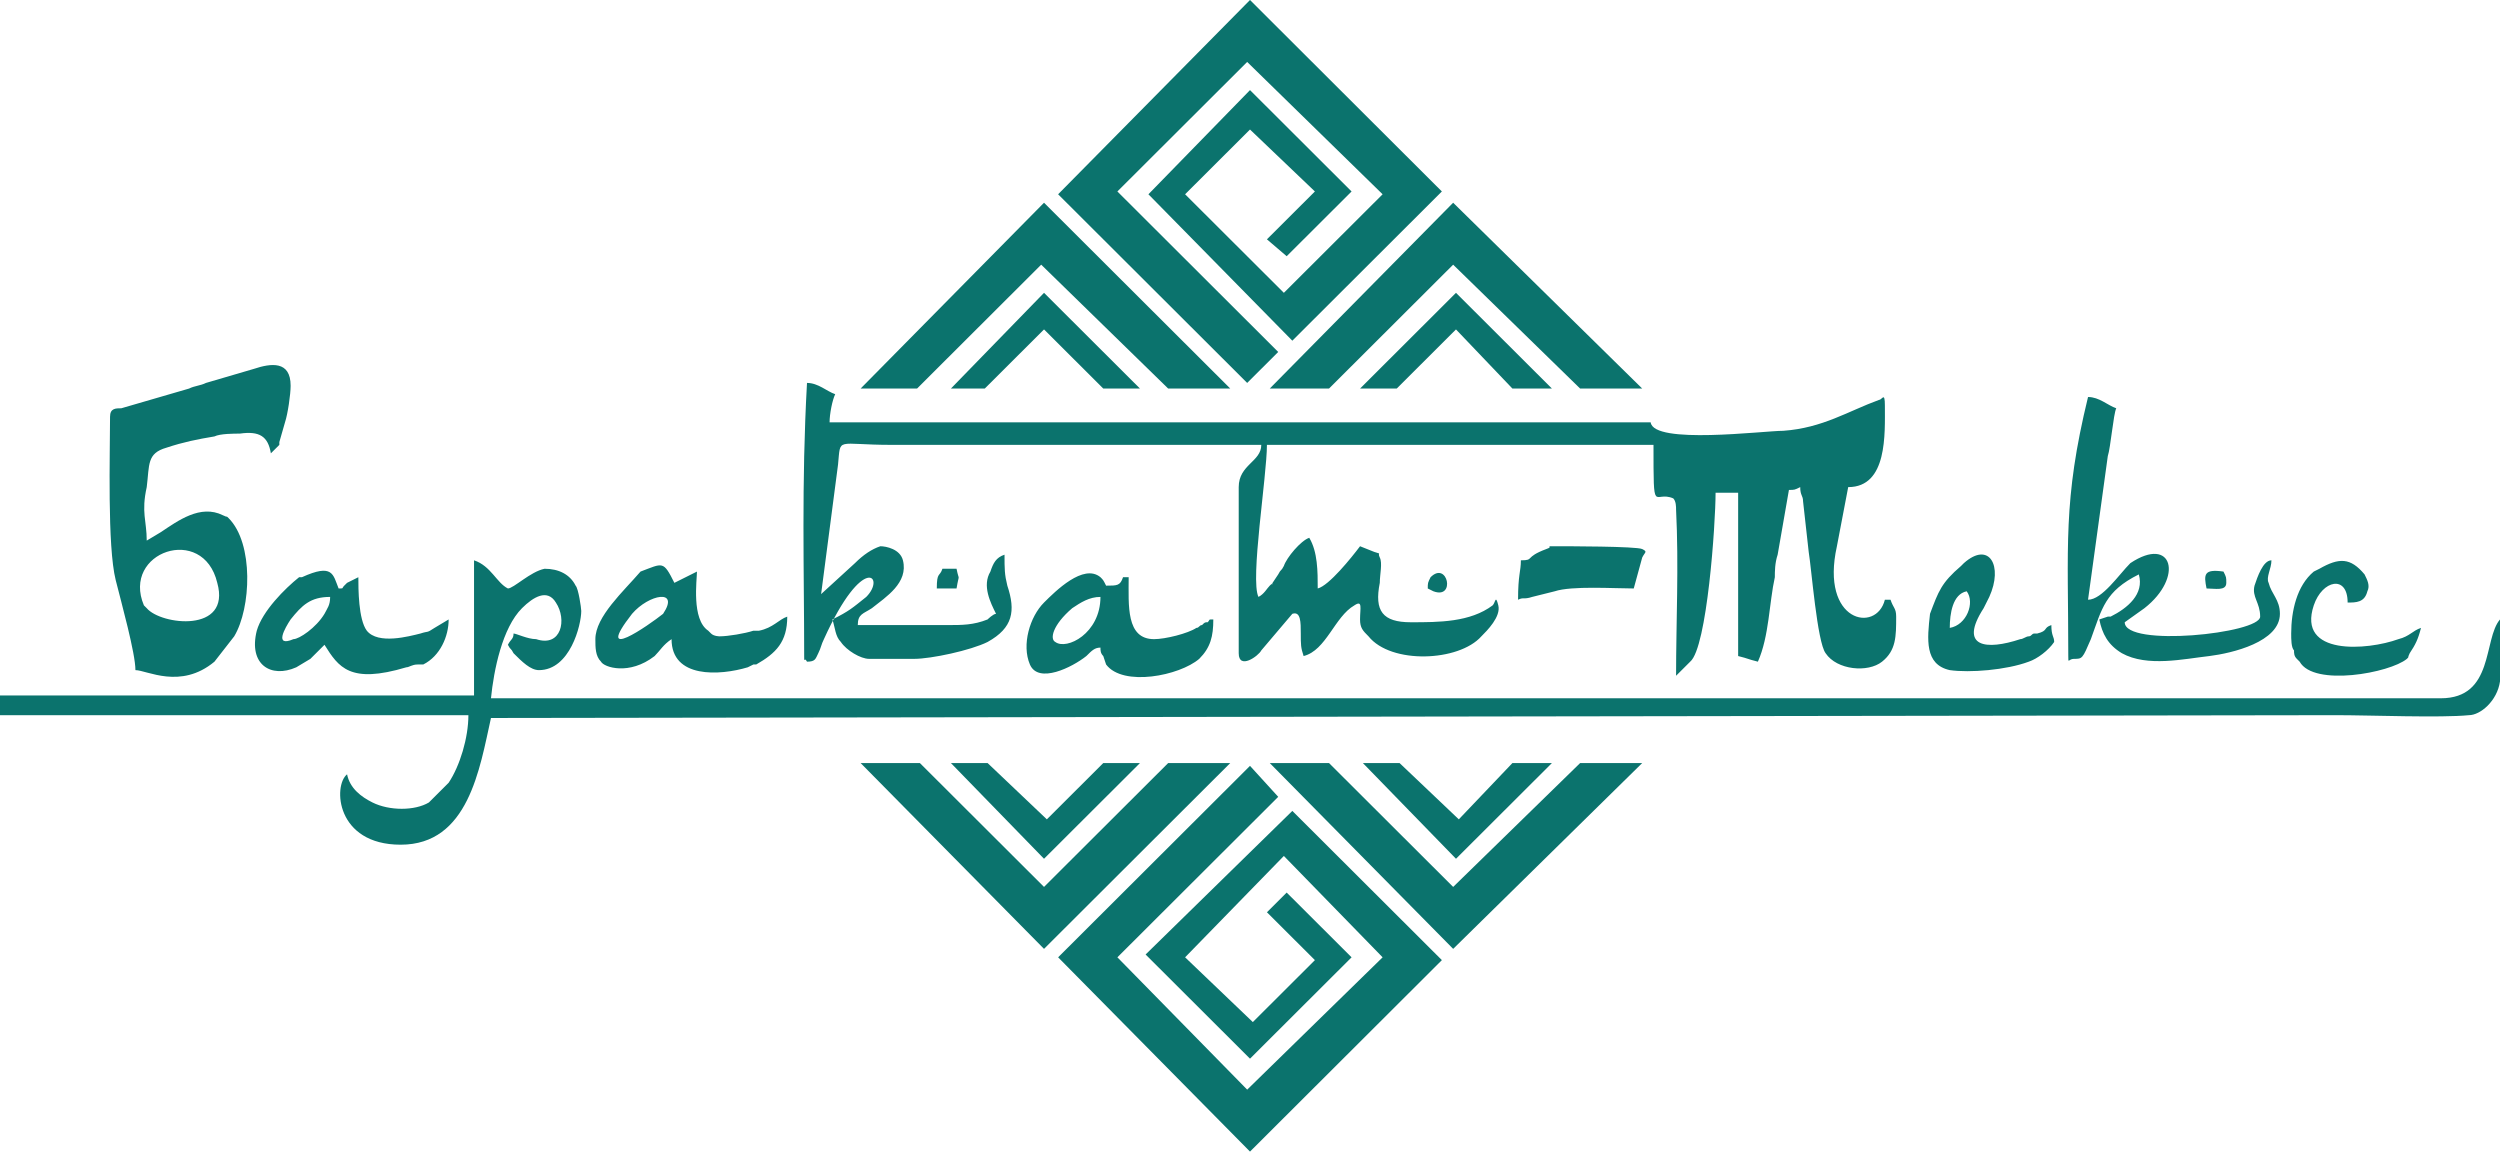 <svg width="270" height="125" viewBox="0 0 270 125" fill="none" xmlns="http://www.w3.org/2000/svg">
<path fill-rule="evenodd" clip-rule="evenodd" d="M86.851 70.853C86.851 71.765 86.851 70.853 87.156 71.461C88.07 71.461 88.07 71.157 88.375 70.549C88.68 69.941 88.68 69.637 88.984 69.028C93.251 59.602 95.689 62.339 93.555 64.467C92.032 65.683 91.727 65.988 89.898 66.9C90.203 67.812 90.203 68.724 90.813 69.333C91.422 70.245 92.946 71.157 93.86 71.157H98.736C100.564 71.157 104.831 70.245 106.659 69.333C109.402 67.812 109.707 65.988 108.792 63.251C108.488 62.035 108.488 61.426 108.488 59.906C107.573 60.21 107.269 60.818 106.964 61.73C106.05 63.251 106.964 65.075 107.573 66.292C107.269 66.292 106.659 66.9 106.659 66.9C105.135 67.508 103.916 67.508 102.393 67.508C99.345 67.508 95.689 67.508 92.641 67.508C92.641 66.292 93.251 66.292 94.165 65.683C95.689 64.467 98.126 62.947 97.517 60.514C97.212 59.298 95.689 58.994 95.079 58.994C94.165 59.298 93.251 59.906 92.336 60.818L88.68 64.163L90.508 50.175C90.813 47.134 90.203 48.046 96.298 48.046H136.219C136.219 49.871 133.781 50.175 133.781 52.608V70.549C133.781 72.374 135.914 70.853 136.219 70.245L139.571 66.292C140.485 65.988 140.485 67.204 140.485 68.42C140.485 69.637 140.485 69.941 140.79 70.853C143.228 70.245 144.142 66.596 146.275 65.379C147.19 64.771 146.885 65.683 146.885 66.9C146.885 67.812 147.19 68.116 147.799 68.724C150.237 71.765 157.551 71.461 159.989 68.724C160.598 68.116 162.122 66.596 161.817 65.379C161.512 64.163 161.512 65.075 161.208 65.379C158.77 67.204 155.418 67.204 152.37 67.204C149.323 67.204 148.409 65.988 149.018 62.947C149.018 62.035 149.323 60.818 149.018 60.21C148.713 59.602 149.323 59.906 148.409 59.602L146.885 58.994C145.971 60.21 143.533 63.251 142.314 63.555C142.314 61.73 142.314 59.602 141.4 58.081C140.485 58.385 138.962 60.21 138.657 61.122C138.352 61.73 138.352 61.426 138.047 62.035L137.438 62.947C137.133 63.555 137.743 62.643 137.133 63.251C136.828 63.555 136.524 64.163 135.914 64.467C135 62.643 136.828 51.391 136.828 48.046H178.578C178.578 55.953 178.578 52.912 180.711 53.824C181.016 54.128 181.016 54.736 181.016 55.04C181.321 61.122 181.016 67.204 181.016 72.982L182.54 71.461C184.368 69.941 185.282 56.561 185.282 53.216C186.806 53.216 186.196 53.216 187.72 53.216V70.853C188.939 71.157 188.634 71.157 189.853 71.461C191.072 68.724 191.072 65.075 191.682 62.339C191.682 61.73 191.682 60.818 191.986 59.906L193.205 52.912C193.815 52.912 193.815 52.912 194.424 52.608C194.424 53.52 194.729 53.52 194.729 54.128L195.339 59.602C195.643 61.426 196.253 69.333 197.167 70.549C198.386 72.374 201.738 72.678 203.262 71.461C204.786 70.245 204.786 68.724 204.786 66.596C204.786 65.683 204.481 65.683 204.176 64.771H203.567C202.652 68.42 196.558 67.204 198.386 58.994L199.605 52.608C203.871 52.608 203.567 46.83 203.567 43.789C203.567 42.269 203.262 43.181 202.957 43.181C199.605 44.397 196.862 46.222 192.596 46.526C190.463 46.526 178.578 48.046 178.273 45.614H163.95C161.817 45.614 159.684 45.614 157.551 45.614H152.675C151.151 45.614 149.932 45.614 148.409 45.614H143.837C142.619 45.614 141.4 45.614 140.181 45.614H126.772C125.248 45.614 124.029 45.614 122.506 45.614C111.535 45.614 100.564 45.614 89.594 45.614C89.594 44.701 89.898 43.181 90.203 42.573C89.289 42.269 88.375 41.356 87.156 41.356C86.546 52.304 86.851 61.73 86.851 70.853ZM238.307 63.555C239.221 63.555 240.44 63.859 240.44 62.947C240.44 62.339 240.44 62.339 240.135 61.73C238.002 61.426 238.002 62.035 238.307 63.555ZM154.199 63.555C154.199 62.947 154.199 62.947 154.503 62.339C156.332 60.514 157.246 64.771 154.808 63.859C154.808 63.859 154.808 63.859 154.199 63.555ZM101.174 63.555C101.174 61.73 101.479 62.339 101.783 61.426H103.307C103.612 62.947 103.612 61.73 103.307 63.555H101.174ZM164.255 60.514C165.779 60.514 164.56 60.21 166.998 59.298C167.912 58.994 166.693 58.994 167.912 58.994C169.131 58.994 176.749 58.994 177.359 59.298C177.968 59.602 177.664 59.602 177.359 60.21L176.445 63.555C174.312 63.555 169.74 63.251 167.912 63.859L165.474 64.467C164.56 64.771 164.56 64.467 163.95 64.771C163.95 62.035 164.255 61.73 164.255 60.514ZM247.449 68.42C247.449 69.028 247.449 69.941 247.754 70.245C247.754 70.549 247.754 70.853 248.059 71.157L248.363 71.461C249.887 74.198 258.115 72.678 259.944 71.157C260.248 70.853 259.944 71.157 260.248 70.549C260.858 69.637 261.163 69.028 261.467 67.812C260.553 68.116 260.248 68.724 259.029 69.028C255.677 70.245 248.059 70.853 249.887 65.379C250.801 62.643 253.544 62.035 253.544 65.075C254.458 65.075 255.372 65.075 255.677 63.859C255.982 63.251 255.677 62.643 255.372 62.035C253.849 60.21 252.63 60.21 250.497 61.426L249.887 61.73C248.059 63.251 247.449 65.988 247.449 68.42ZM210.576 67.812C210.576 66.292 210.88 64.163 212.404 63.859C213.318 65.075 212.404 67.508 210.576 67.812ZM221.546 67.508C220.632 67.812 221.242 68.116 220.023 68.42H219.718C219.413 68.42 219.413 68.724 219.108 68.724C218.804 68.724 218.499 69.028 218.194 69.028C214.537 70.245 211.49 69.941 214.233 65.683L214.842 64.467C216.366 61.122 214.842 58.385 212.099 60.818L211.795 61.122C209.661 62.947 209.357 63.859 208.442 66.292C208.138 69.028 207.833 71.765 210.576 72.374C212.709 72.678 216.67 72.374 219.108 71.461C220.023 71.157 221.242 70.245 221.851 69.333C221.851 68.724 221.546 68.724 221.546 67.508ZM115.801 65.683C116.716 65.075 117.63 64.467 118.849 64.467C118.849 68.42 115.192 70.245 113.973 69.333C113.363 69.028 113.668 67.508 115.801 65.683ZM117.325 70.853C115.801 72.069 112.144 73.894 111.23 71.765C110.316 69.637 111.23 66.596 112.754 65.075C113.973 63.859 117.02 60.818 118.849 62.339C119.154 62.643 119.154 62.643 119.458 63.251C120.677 63.251 120.982 63.251 121.287 62.339H121.896C121.896 65.379 121.591 69.028 124.639 69.028C125.858 69.028 128.296 68.42 129.21 67.812C129.515 67.812 129.515 67.508 129.819 67.508C130.124 67.204 130.124 67.204 130.429 67.204C130.734 66.9 130.429 66.9 131.038 66.9C131.038 68.724 130.734 69.941 129.515 71.157C127.381 72.982 121.287 74.198 119.458 71.765L119.154 70.853C118.849 70.549 118.849 70.245 118.849 69.941C118.239 69.941 117.935 70.245 117.325 70.853ZM31.388 66.9C32.607 65.379 33.521 64.467 35.655 64.467C35.655 65.379 35.35 65.683 35.045 66.292C34.131 67.812 32.303 69.028 31.693 69.028C29.56 69.941 30.779 67.812 31.388 66.9ZM27.731 68.116C26.817 71.765 29.255 73.286 31.998 72.069L33.521 71.157C34.131 70.549 34.436 70.245 35.045 69.637C36.569 72.069 37.788 73.894 43.883 72.069C44.187 72.069 44.492 71.765 45.102 71.765C45.102 71.765 45.102 71.765 45.406 71.765C45.406 71.765 45.406 71.765 45.711 71.765C47.539 70.853 48.454 68.724 48.454 66.9L46.93 67.812C46.016 68.42 46.321 68.116 45.406 68.42C44.187 68.724 40.835 69.637 39.616 68.116C38.702 66.9 38.702 63.555 38.702 62.339L37.483 62.947L37.178 63.251C36.874 63.555 37.178 63.555 36.569 63.555C35.959 62.035 35.959 60.818 32.607 62.339C32.607 62.339 32.607 62.339 32.303 62.339C30.779 63.555 28.341 65.988 27.731 68.116ZM68.262 66.292C70.09 64.163 73.442 63.555 71.614 66.292C70.09 67.508 63.995 71.765 68.262 66.292ZM64.3 69.028C64.3 69.941 64.3 70.853 64.91 71.461C65.214 72.069 67.957 72.982 70.7 70.853C71.309 70.245 71.614 69.637 72.528 69.028C72.528 73.286 77.709 72.982 80.756 72.069L81.366 71.765C81.366 71.765 81.366 71.765 81.67 71.765C83.804 70.549 85.023 69.333 85.023 66.596C84.108 66.9 83.499 67.812 81.975 68.116C81.975 68.116 81.975 68.116 81.67 68.116C81.67 68.116 81.67 68.116 81.366 68.116C80.451 68.42 78.623 68.724 77.709 68.724C77.709 68.724 77.099 68.724 76.795 68.42L76.49 68.116C74.661 66.9 75.271 62.643 75.271 61.73L72.833 62.947C71.614 60.514 71.614 60.818 69.176 61.73C67.348 63.859 64.3 66.596 64.3 69.028ZM223.375 70.853C223.375 58.994 222.765 54.128 225.508 42.877C226.727 42.877 227.641 43.789 228.555 44.093C228.251 44.701 227.946 48.35 227.641 49.263L225.508 64.771C227.032 64.771 228.86 62.035 230.079 60.818C234.65 57.777 235.869 62.339 231.603 65.683L229.47 67.204C229.47 69.941 244.097 68.42 244.097 66.596C244.097 65.075 243.183 64.467 243.488 63.251C243.792 62.339 244.402 60.514 245.316 60.514C245.316 61.426 244.707 62.339 245.011 62.947C245.316 64.163 246.23 64.771 246.23 66.292C246.23 69.333 241.05 70.549 238.612 70.853C235.869 71.157 231.907 72.069 229.165 70.549C227.641 69.637 227.032 68.42 226.727 66.9L227.641 66.596C227.641 66.596 227.641 66.596 227.946 66.596C229.774 65.683 231.603 64.163 230.993 62.035C227.336 63.859 227.032 65.683 225.813 69.028C224.898 71.157 224.898 71.157 223.984 71.157C223.375 71.157 223.375 71.765 223.375 70.853ZM15.847 65.683L15.542 65.379C13.104 59.602 21.941 56.561 23.465 62.947C24.989 68.42 17.37 67.508 15.847 65.683ZM11.885 45.005C11.885 48.959 11.58 58.994 12.494 62.643C13.104 65.075 14.627 70.549 14.627 72.374C15.847 72.374 19.503 74.502 23.16 71.461L25.294 68.724C27.122 65.683 27.427 58.69 24.684 55.953C24.379 55.649 24.684 55.953 24.075 55.649C21.637 54.432 19.199 56.257 17.37 57.473L15.847 58.385C15.847 56.257 15.237 55.344 15.847 52.608C16.151 50.175 15.847 48.959 17.98 48.35C19.808 47.742 21.332 47.438 23.16 47.134C23.77 46.83 25.294 46.83 25.903 46.83C28.036 46.526 28.95 47.134 29.255 48.959L30.169 48.046C30.169 48.046 30.169 48.046 30.169 47.742L30.779 45.614C31.084 44.701 31.388 42.573 31.388 41.66C31.388 38.924 29.255 39.228 27.427 39.836L22.246 41.356C21.637 41.66 21.027 41.66 20.418 41.965L13.104 44.093C12.494 44.093 11.885 44.093 11.885 45.005ZM51.196 75.414V60.514C53.025 61.122 53.634 62.947 54.853 63.555C55.463 63.555 57.291 61.73 58.815 61.426C60.339 61.426 61.558 62.035 62.167 63.251C62.472 63.555 62.776 65.683 62.776 65.988C62.776 67.508 61.558 72.374 58.205 72.374C57.291 72.374 56.377 71.461 55.463 70.549C55.158 69.941 55.158 70.245 54.853 69.637C55.158 69.028 55.463 69.028 55.463 68.42C55.767 68.42 56.986 69.028 57.901 69.028C60.643 69.941 61.253 66.9 60.034 65.075C59.12 63.555 57.596 64.467 56.377 65.683C54.244 67.812 53.33 72.374 53.025 75.414C54.244 75.414 54.548 75.414 55.767 75.414H263.6C269.391 75.414 268.172 69.028 270 66.9C270 69.333 270.305 71.765 270 73.59C269.695 75.719 267.867 77.239 266.648 77.239C263.6 77.543 255.982 77.239 252.325 77.239L53.025 77.543C51.806 83.017 50.587 91.227 43.273 91.227C36.264 91.227 35.959 84.841 37.483 83.625C37.788 85.145 39.007 86.058 40.226 86.666C42.054 87.578 44.797 87.578 46.321 86.666L48.149 84.841C48.454 84.537 48.149 84.841 48.454 84.537C49.673 82.713 50.587 79.672 50.587 77.239H0V75.11H51.196V75.414Z" fill="#0B736D"/>
<path fill-rule="evenodd" clip-rule="evenodd" d="M138.961 27.672L136.828 25.848L142.009 20.678L135 13.988L127.991 20.982L138.657 31.625L149.322 20.982L134.695 6.69L120.677 20.678L138.047 38.011L134.695 41.356L114.277 20.982L135 0L155.722 20.678L139.571 36.795L124.029 20.982L135 9.731L145.97 20.678L138.961 27.672Z" fill="#0B736D"/>
<path fill-rule="evenodd" clip-rule="evenodd" d="M163.341 41.964H167.607L157.246 31.625L146.886 41.964H150.847L157.246 35.578L163.341 41.964Z" fill="#0B736D"/>
<path fill-rule="evenodd" clip-rule="evenodd" d="M170.654 41.964H177.359L156.94 21.894L137.132 41.964H143.532L156.94 28.584L170.654 41.964Z" fill="#0B736D"/>
<path fill-rule="evenodd" clip-rule="evenodd" d="M119.154 41.964H123.116L112.755 31.625L102.698 41.964H106.355L112.755 35.578L119.154 41.964Z" fill="#0B736D"/>
<path fill-rule="evenodd" clip-rule="evenodd" d="M126.163 41.964H132.867L112.754 21.894L92.946 41.964H99.041L112.45 28.584L126.163 41.964Z" fill="#0B736D"/>
<path fill-rule="evenodd" clip-rule="evenodd" d="M138.962 96.397L136.829 98.525L142.01 103.694L135.305 110.384L127.991 103.39L138.657 92.443L149.323 103.39L134.696 117.682L120.678 103.39L138.048 86.058L135 82.713L114.278 103.39L135 124.372L155.723 103.694L139.572 87.578L123.725 103.086L135 114.337L145.971 103.39L138.962 96.397ZM163.341 82.409H167.608L157.247 92.747L147.19 82.409H151.152L157.551 88.49L163.341 82.409ZM170.655 82.409H177.359L156.942 102.478L137.134 82.409H143.533L156.942 95.788L170.655 82.409ZM119.154 82.409H123.116L112.754 92.747L102.698 82.409H106.66L113.059 88.49L119.154 82.409ZM126.163 82.409H132.867L112.754 102.478L92.946 82.409H99.346L112.754 95.788L126.163 82.409Z" fill="#0B736D"/>
</svg>